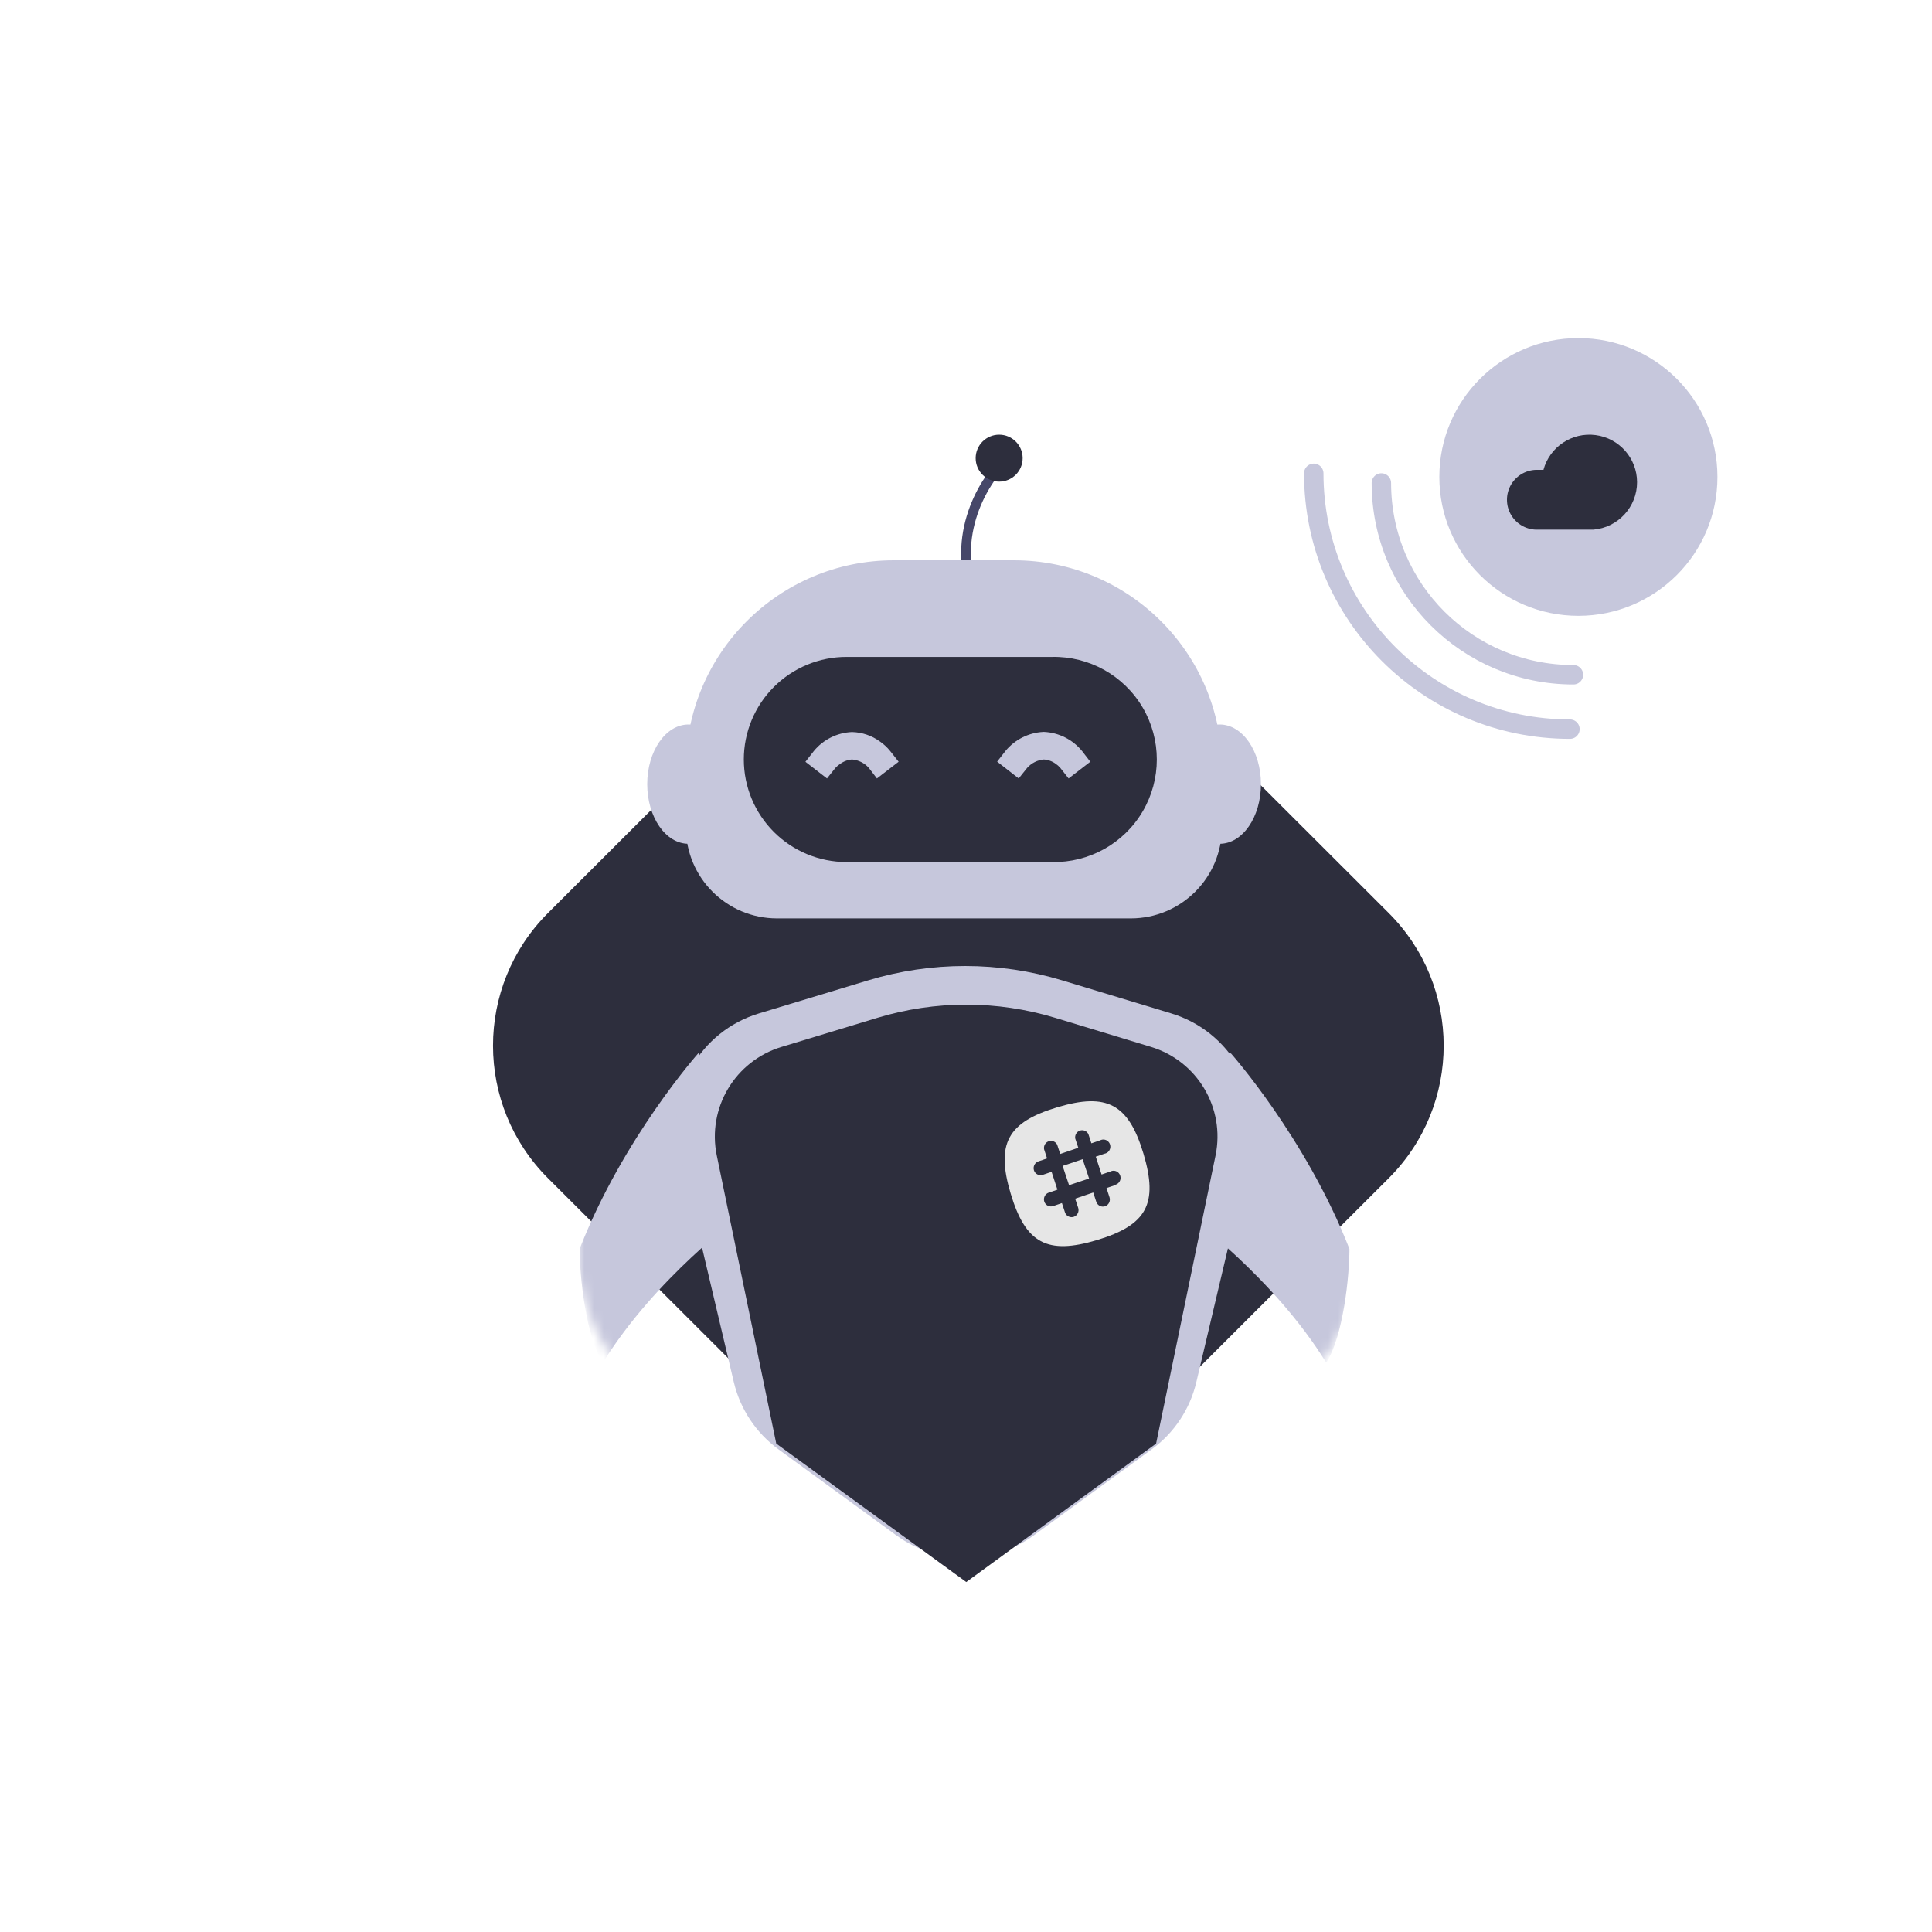 <?xml version="1.0" encoding="UTF-8"?>
<svg width="200px" height="200px" viewBox="0 0 200 200" version="1.1" xmlns="http://www.w3.org/2000/svg" xmlns:xlink="http://www.w3.org/1999/xlink">
    <!-- Generator: Sketch 52 (66869) - http://www.bohemiancoding.com/sketch -->
    <title>atoms / illustration - slack_bot</title>
    <desc>Created with Sketch.</desc>
    <defs>
        <path d="M36.18,16.766 L78.305,16.793 C89.01,16.8 97.687,25.476 97.693,36.182 L97.72,78.307 C97.727,89.022 89.046,97.713 78.331,97.72 C78.323,97.72 78.315,97.72 78.307,97.72 L36.182,97.693 C25.476,97.687 16.8,89.01 16.793,78.305 L16.766,36.18 C16.759,25.465 25.44,16.773 36.155,16.766 C36.163,16.766 36.171,16.766 36.18,16.766 Z" id="path-1"></path>
    </defs>
    <g id="atoms-/-illustration---slack_bot" stroke="none" stroke-width="1" fill="none" fill-rule="evenodd">
        <g id="Group-3" transform="translate(43, 35)">
            <ellipse id="Oval" fill="#C6C7DC" cx="120.394" cy="14.375" rx="14.394" ry="14.375"></ellipse>
            <path d="M126.468,14.904 C126.458,12.439 124.624,10.361 122.177,10.042 C119.729,9.722 117.423,11.26 116.778,13.639 L116.226,13.639 C115.089,13.594 114.018,14.173 113.436,15.149 C112.855,16.126 112.855,17.342 113.436,18.318 C114.018,19.294 115.089,19.874 116.226,19.828 L121.598,19.828 C121.714,19.828 121.824,19.828 121.94,19.828 C124.503,19.616 126.474,17.473 126.468,14.904 Z" id="Path" fill="#2D2E3D"></path>
            <path d="M119.882,34.851 C108.903,34.851 100.003,25.964 100,15" id="Path" stroke="#C6C7DC" stroke-width="2.012" stroke-linecap="round" stroke-linejoin="round"></path>
            <path d="M119.52,40.482 C104.876,40.482 93.003,28.626 93,14" id="Path" stroke="#C6C7DC" stroke-width="2.012" stroke-linecap="round" stroke-linejoin="round"></path>
            <g id="Path-+-Path-Mask" transform="translate(0, 16)">
                <mask id="mask-2" fill="white">
                    <use xlink:href="#path-1"></use>
                </mask>
                <use id="Mask" fill="#2D2E3D" transform="translate(57.243, 57.243) rotate(-45) translate(-57.243, -57.243) " xlink:href="#path-1"></use>
                <path d="M96.695,78.288 C92.172,66.744 84.387,58 84.387,58 L80,74.825 C80,74.825 88.845,81.249 94.293,90.063 C96.072,87.313 96.695,81.019 96.695,78.288 Z" id="Path" fill="#C6C7DC" mask="url(#mask-2)"></path>
                <path d="M17,78.288 C21.523,66.744 29.313,58 29.313,58 L33.7,74.825 C33.7,74.825 24.875,81.249 19.407,90.063 C17.628,87.313 17,81.019 17,78.288 Z" id="Path" fill="#C6C7DC" mask="url(#mask-2)"></path>
            </g>
            <path d="M58.681,28.389 C55.163,22.396 57.812,16.037 60.737,13" id="Path" stroke="#464769" stroke-width="1.006"></path>
            <path d="M46.861,66.489 L35.553,69.912 C29.471,71.76 25.869,78.005 27.321,84.187 L32.965,108.079 C33.626,110.871 35.264,113.336 37.583,115.03 L49.801,123.945 C54.034,127.026 59.775,127.026 64.008,123.945 L76.226,115.03 C78.548,113.339 80.186,110.873 80.844,108.079 L86.488,84.187 C87.94,78.007 84.341,71.762 78.261,69.912 L66.963,66.489 C60.41,64.504 53.414,64.504 46.861,66.489 Z" id="Path" fill="#C6C7DC"></path>
            <path d="M47.826,70.365 L37.9,73.377 C33.093,74.831 30.188,79.706 31.201,84.62 L37.358,114.44 L57.028,128.77 L76.678,114.44 L82.835,84.61 C83.847,79.693 80.938,74.817 76.126,73.367 L66.2,70.355 C60.209,68.545 53.815,68.548 47.826,70.365 Z" id="Path" fill="#2D2E3D"></path>
            <path d="M49.54,23 L61.953,23 C73.85,23 83.493,32.632 83.493,44.513 L83.493,50.646 C83.493,55.852 79.268,60.073 74.055,60.073 L37.438,60.073 C32.226,60.073 28,55.852 28,50.646 L28,44.513 C28,32.632 37.644,23 49.54,23 Z" id="Path" fill="#C6C7DC"></path>
            <ellipse id="Oval" fill="#C6C7DC" cx="83.267" cy="46.174" rx="4.267" ry="6.174"></ellipse>
            <ellipse id="Oval" fill="#C6C7DC" cx="28.267" cy="46.174" rx="4.267" ry="6.174"></ellipse>
            <ellipse id="Oval" fill="#2D2E3D" cx="60.432" cy="12.429" rx="2.432" ry="2.429"></ellipse>
            <polygon id="Rectangle" fill="#E6E6E6" transform="translate(68.371, 86.345) rotate(-18.52) translate(-68.371, -86.345) " points="67.278 85.293 69.463 85.294 69.464 87.397 67.278 87.396"></polygon>
            <path d="M75.374,84.436 C73.825,79.284 71.591,78.08 66.439,79.629 C61.286,81.178 60.082,83.407 61.626,88.563 C63.171,93.72 65.409,94.919 70.561,93.37 C75.714,91.821 76.918,89.617 75.374,84.436 Z M72.45,87.678 L71.544,87.987 L71.857,88.947 C71.977,89.328 71.776,89.738 71.403,89.869 C71.323,89.897 71.239,89.91 71.154,89.906 C70.848,89.9 70.579,89.699 70.483,89.403 L70.171,88.448 L68.299,89.085 L68.616,90.04 C68.736,90.422 68.535,90.831 68.163,90.962 C68.083,90.99 67.998,91.003 67.913,90.999 C67.607,90.995 67.338,90.793 67.243,90.497 L66.93,89.542 L66.023,89.851 C65.943,89.878 65.859,89.891 65.774,89.888 C65.468,89.883 65.198,89.681 65.103,89.385 C64.983,89.003 65.184,88.593 65.557,88.462 L66.463,88.153 L65.86,86.308 L64.954,86.617 C64.874,86.645 64.789,86.657 64.704,86.654 C64.398,86.649 64.129,86.447 64.034,86.151 C63.916,85.769 64.116,85.361 64.487,85.228 L65.393,84.919 L65.081,83.964 C65.021,83.605 65.227,83.256 65.566,83.141 C65.906,83.025 66.277,83.179 66.44,83.503 L66.753,84.458 L68.625,83.817 L68.308,82.862 C68.248,82.503 68.454,82.153 68.793,82.038 C69.133,81.923 69.504,82.077 69.668,82.4 L69.98,83.355 L70.887,83.046 C71.141,82.913 71.448,82.944 71.671,83.126 C71.895,83.307 71.992,83.606 71.921,83.887 C71.849,84.169 71.622,84.382 71.34,84.43 L70.434,84.739 L71.036,86.585 L71.943,86.275 C72.197,86.142 72.504,86.173 72.728,86.355 C72.951,86.537 73.048,86.835 72.977,87.117 C72.905,87.398 72.678,87.611 72.396,87.659 L72.45,87.678 Z" id="Shape" fill="#E6E6E6" fill-rule="nonzero"></path>
            <path d="M34,43.618 C34,40.802 35.121,38.101 37.115,36.11 C39.109,34.119 41.814,33.001 44.634,33.003 L65.888,33.003 C69.741,32.919 73.339,34.924 75.29,38.244 C77.241,41.564 77.241,45.678 75.29,48.998 C73.339,52.318 69.741,54.323 65.888,54.239 L44.634,54.239 C41.814,54.239 39.109,53.12 37.115,51.128 C35.12,49.137 34,46.435 34,43.618 Z M43.483,44.492 C43.632,44.33 43.801,44.189 43.986,44.07 C44.357,43.797 44.802,43.639 45.263,43.618 L45.182,43.618 C45.857,43.67 46.486,43.981 46.936,44.487 L47.78,45.586 L50.027,43.854 L49.157,42.755 C48.849,42.369 48.485,42.031 48.077,41.751 C47.25,41.152 46.263,40.815 45.242,40.782 L45.162,40.782 C43.639,40.855 42.219,41.568 41.252,42.745 L40.378,43.859 L42.609,45.586 L43.483,44.492 Z M63.33,44.492 C63.779,43.985 64.408,43.672 65.084,43.618 L65.008,43.618 C65.471,43.639 65.917,43.796 66.29,44.07 C66.464,44.188 66.621,44.328 66.757,44.487 L67.622,45.586 L69.868,43.854 L69.004,42.735 C68.034,41.555 66.61,40.841 65.084,40.767 L65.008,40.767 C63.485,40.843 62.064,41.555 61.093,42.73 L60.224,43.844 L62.455,45.586 L63.33,44.492 Z" id="Shape" fill="#2D2E3D"></path>
        </g>
    </g>
</svg>